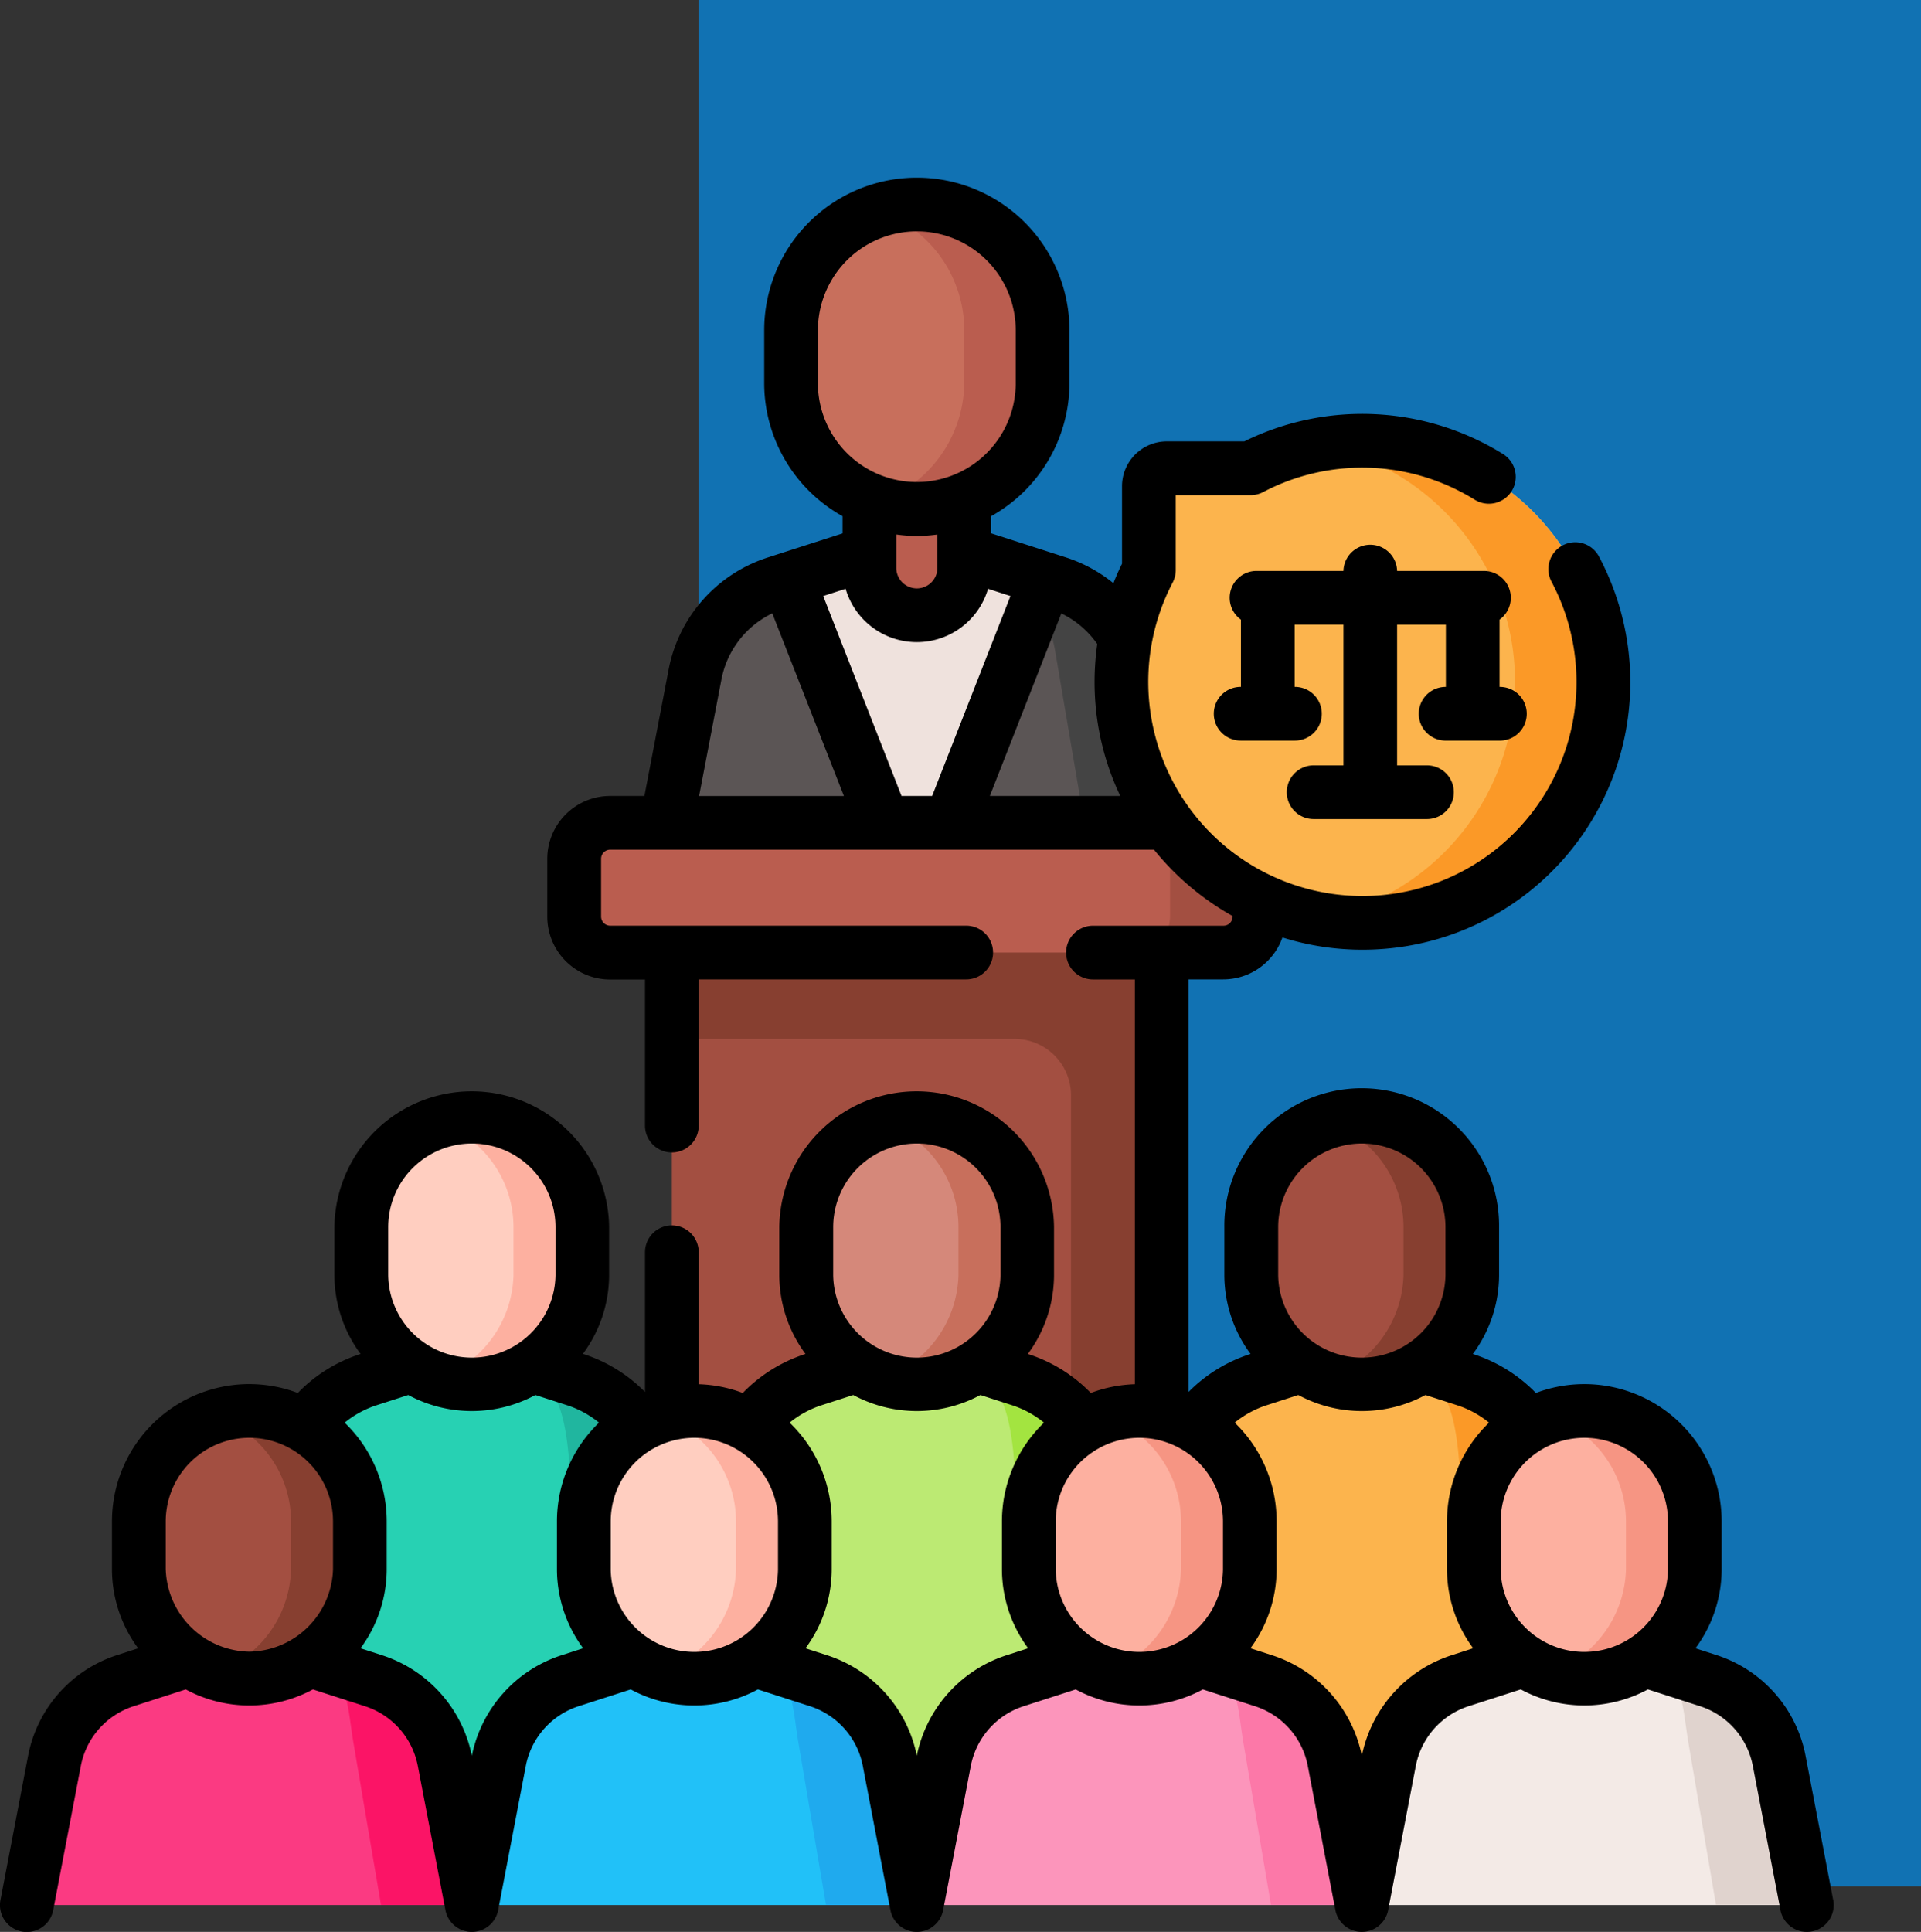 <svg xmlns="http://www.w3.org/2000/svg" width="110" height="110.611" viewBox="0 0 110 110.611">
  <rect x="0" y="0" width="110" height="110.611" fill="#333333" stroke="none"/>
  <g id="Grupo_1219265" data-name="Grupo 1219265" transform="translate(-181 -5397)">
    <rect id="Rectángulo_420797" data-name="Rectángulo 420797" width="70" height="108" transform="translate(221 5397)" fill="#1172b3"/>
    <g id="habla_4_" data-name="habla (4)" transform="translate(181.002 5396.054)">
      <g id="Grupo_1219263" data-name="Grupo 1219263" transform="translate(1.537 12.655)">
        <g id="Grupo_1219199" data-name="Grupo 1219199" transform="translate(36.462 0)">
          <g id="Grupo_1219198" data-name="Grupo 1219198">
            <g id="Grupo_1219197" data-name="Grupo 1219197">
              <g id="Grupo_1219196" data-name="Grupo 1219196">
                <g id="Grupo_1219195" data-name="Grupo 1219195">
                  <g id="Grupo_1219194" data-name="Grupo 1219194">
                    <g id="Grupo_1219193" data-name="Grupo 1219193" transform="translate(0 14.835)">
                      <g id="Grupo_1219192" data-name="Grupo 1219192">
                        <path id="Trazado_1089470" data-name="Trazado 1089470" d="M214.3,128.844h-29l1.8-9.393a6.851,6.851,0,0,1,4.628-5.232l8.072-2.6,8.072,2.6a6.851,6.851,0,0,1,4.628,5.232Z" transform="translate(-185.298 -107.381)" fill="#5b5555"/>
                        <path id="Trazado_1089471" data-name="Trazado 1089471" d="M289.454,134.947H284.7l-1.8-10.588a7.8,7.8,0,0,0-3.056-5.063l3.183,1.025a6.857,6.857,0,0,1,4.629,5.232Z" transform="translate(-260.455 -113.484)" fill="#444"/>
                        <path id="Trazado_1089472" data-name="Trazado 1089472" d="M234.749,114,227.36,132.86,219.971,114l7.389-2.383Z" transform="translate(-212.86 -107.376)" fill="#efe2dd"/>
                        <path id="Trazado_1089473" data-name="Trazado 1089473" d="M248.192,90.954V96.92a2.715,2.715,0,0,1-5.431,0V90.954Z" transform="translate(-230.977 -90.954)" fill="#ba5d4f"/>
                      </g>
                    </g>
                    <path id="Trazado_1089474" data-name="Trazado 1089474" d="M228.087,18.618a7.2,7.2,0,0,0-7.2,7.2v3.129a7.2,7.2,0,0,0,14.4,0V25.819A7.2,7.2,0,0,0,228.087,18.618Z" transform="translate(-213.588 -18.617)" fill="#c86f5c"/>
                    <path id="Trazado_1089475" data-name="Trazado 1089475" d="M254.509,25.817v3.128a7.315,7.315,0,0,1-7.2,7.108,6.9,6.9,0,0,1-2.243-.375,7.328,7.328,0,0,0,4.957-6.732V25.817a7.206,7.206,0,0,0-4.957-6.848,7.209,7.209,0,0,1,9.444,6.848Z" transform="translate(-232.808 -18.614)" fill="#ba5d4f"/>
                  </g>
                </g>
              </g>
            </g>
          </g>
        </g>
        <g id="Grupo_1219200" data-name="Grupo 1219200" transform="translate(31.344 35.402)">
          <path id="Trazado_1089476" data-name="Trazado 1089476" d="M187.6,220.691h28.055V254.5H187.6Z" transform="translate(-182.01 -214.652)" fill="#a34f41"/>
          <path id="Trazado_1089477" data-name="Trazado 1089477" d="M215.656,220.694V254.5h-5.2V230.256a3.231,3.231,0,0,0-3.231-3.231H187.6v-6.331Z" transform="translate(-182.01 -214.654)" fill="#873f30"/>
          <path id="Trazado_1089478" data-name="Trazado 1089478" d="M197.518,198.668H162.4a2.058,2.058,0,0,1-2.058-2.058V193.3a2.058,2.058,0,0,1,2.058-2.058h35.12a2.058,2.058,0,0,1,2.058,2.058v3.309A2.058,2.058,0,0,1,197.518,198.668Z" transform="translate(-160.34 -191.243)" fill="#ba5d4f"/>
          <path id="Trazado_1089479" data-name="Trazado 1089479" d="M323.848,193.3v3.31a2.058,2.058,0,0,1-2.057,2.059h-5.119a2.058,2.058,0,0,0,2.057-2.059V193.3a2.057,2.057,0,0,0-2.057-2.057h5.119A2.057,2.057,0,0,1,323.848,193.3Z" transform="translate(-284.612 -191.244)" fill="#a34f41"/>
        </g>
        <g id="Grupo_1219225" data-name="Grupo 1219225" transform="translate(12.74 52.224)">
          <g id="Grupo_1219208" data-name="Grupo 1219208" transform="translate(25.48)">
            <g id="Grupo_1219207" data-name="Grupo 1219207">
              <g id="Grupo_1219206" data-name="Grupo 1219206">
                <g id="Grupo_1219205" data-name="Grupo 1219205">
                  <g id="Grupo_1219204" data-name="Grupo 1219204">
                    <g id="Grupo_1219203" data-name="Grupo 1219203">
                      <g id="Grupo_1219202" data-name="Grupo 1219202" transform="translate(0 13.155)">
                        <g id="Grupo_1219201" data-name="Grupo 1219201">
                          <path id="Trazado_1089480" data-name="Trazado 1089480" d="M219.356,367.6H193.875l1.85-22.02a7.207,7.207,0,0,1,4.972-6.257l5.918-1.906,5.918,1.906a7.207,7.207,0,0,1,4.972,6.257Z" transform="translate(-193.875 -337.413)" fill="#bcea73"/>
                          <path id="Trazado_1089481" data-name="Trazado 1089481" d="M280.614,371.426h-5.285l-1.851-23.252c-.2-2.512-.532-4.717-2.541-5.945l2.854.919a7.206,7.206,0,0,1,4.971,6.256Z" transform="translate(-255.133 -341.241)" fill="#a3e440"/>
                        </g>
                      </g>
                      <path id="Trazado_1089482" data-name="Trazado 1089482" d="M231.473,273.271a6.328,6.328,0,0,0-6.327,6.327v2.749a6.328,6.328,0,0,0,12.655,0V279.6A6.328,6.328,0,0,0,231.473,273.271Z" transform="translate(-218.733 -273.27)" fill="#d5887a"/>
                      <path id="Trazado_1089483" data-name="Trazado 1089483" d="M254.688,279.6v2.748a6.427,6.427,0,0,1-6.327,6.245,6.062,6.062,0,0,1-1.971-.33,6.439,6.439,0,0,0,4.356-5.915V279.6a6.331,6.331,0,0,0-4.356-6.017,6.334,6.334,0,0,1,8.3,6.017Z" transform="translate(-235.62 -273.268)" fill="#c86f5c"/>
                    </g>
                  </g>
                </g>
              </g>
            </g>
          </g>
          <g id="Grupo_1219216" data-name="Grupo 1219216" transform="translate(50.962)">
            <g id="Grupo_1219215" data-name="Grupo 1219215">
              <g id="Grupo_1219214" data-name="Grupo 1219214">
                <g id="Grupo_1219213" data-name="Grupo 1219213">
                  <g id="Grupo_1219212" data-name="Grupo 1219212">
                    <g id="Grupo_1219211" data-name="Grupo 1219211">
                      <g id="Grupo_1219210" data-name="Grupo 1219210" transform="translate(0 13.155)">
                        <g id="Grupo_1219209" data-name="Grupo 1219209">
                          <path id="Trazado_1089484" data-name="Trazado 1089484" d="M343.608,367.6h-25.48l1.85-22.02a7.207,7.207,0,0,1,4.972-6.257l5.918-1.906,5.918,1.906a7.207,7.207,0,0,1,4.972,6.257Z" transform="translate(-318.128 -337.413)" fill="#fcb44d"/>
                          <path id="Trazado_1089485" data-name="Trazado 1089485" d="M404.866,371.426H399.58l-1.851-23.252c-.2-2.512-.532-4.717-2.541-5.945l2.854.919a7.206,7.206,0,0,1,4.971,6.256Z" transform="translate(-379.386 -341.241)" fill="#fb9927"/>
                        </g>
                      </g>
                      <path id="Trazado_1089486" data-name="Trazado 1089486" d="M355.725,273.271A6.328,6.328,0,0,0,349.4,279.6v2.749a6.328,6.328,0,0,0,12.655,0V279.6A6.328,6.328,0,0,0,355.725,273.271Z" transform="translate(-342.985 -273.27)" fill="#a34f41"/>
                      <path id="Trazado_1089487" data-name="Trazado 1089487" d="M378.941,279.6v2.748a6.427,6.427,0,0,1-6.327,6.245,6.062,6.062,0,0,1-1.971-.33A6.439,6.439,0,0,0,375,282.345V279.6a6.331,6.331,0,0,0-4.356-6.017,6.334,6.334,0,0,1,8.3,6.017Z" transform="translate(-359.873 -273.268)" fill="#873f30"/>
                    </g>
                  </g>
                </g>
              </g>
            </g>
          </g>
          <g id="Grupo_1219224" data-name="Grupo 1219224">
            <g id="Grupo_1219223" data-name="Grupo 1219223">
              <g id="Grupo_1219222" data-name="Grupo 1219222">
                <g id="Grupo_1219221" data-name="Grupo 1219221">
                  <g id="Grupo_1219220" data-name="Grupo 1219220">
                    <g id="Grupo_1219219" data-name="Grupo 1219219">
                      <g id="Grupo_1219218" data-name="Grupo 1219218" transform="translate(0 13.155)">
                        <g id="Grupo_1219217" data-name="Grupo 1219217">
                          <path id="Trazado_1089488" data-name="Trazado 1089488" d="M95.107,367.6H69.627l1.85-22.02a7.207,7.207,0,0,1,4.972-6.257l5.918-1.906,5.918,1.906a7.207,7.207,0,0,1,4.972,6.257Z" transform="translate(-69.627 -337.413)" fill="#27d1b3"/>
                          <path id="Trazado_1089489" data-name="Trazado 1089489" d="M156.38,371.426h-5.287l-1.851-23.252c-.2-2.512-.53-4.716-2.537-5.945l2.851.919a7.208,7.208,0,0,1,4.973,6.256Z" transform="translate(-130.898 -341.241)" fill="#20b69f"/>
                        </g>
                      </g>
                      <path id="Trazado_1089490" data-name="Trazado 1089490" d="M107.224,273.271A6.327,6.327,0,0,0,100.9,279.6v2.749a6.328,6.328,0,0,0,12.655,0V279.6A6.327,6.327,0,0,0,107.224,273.271Z" transform="translate(-94.484 -273.27)" fill="#ffcec0"/>
                      <path id="Trazado_1089491" data-name="Trazado 1089491" d="M130.44,279.6v2.748a6.427,6.427,0,0,1-6.327,6.245,6.062,6.062,0,0,1-1.971-.33,6.439,6.439,0,0,0,4.356-5.915V279.6a6.331,6.331,0,0,0-4.356-6.017,6.334,6.334,0,0,1,8.3,6.017Z" transform="translate(-111.372 -273.268)" fill="#fdb0a0"/>
                    </g>
                  </g>
                </g>
              </g>
            </g>
          </g>
        </g>
        <g id="Grupo_1219261" data-name="Grupo 1219261" transform="translate(0 69.074)">
          <g id="Grupo_1219242" data-name="Grupo 1219242">
            <g id="Grupo_1219233" data-name="Grupo 1219233">
              <g id="Grupo_1219232" data-name="Grupo 1219232">
                <g id="Grupo_1219231" data-name="Grupo 1219231">
                  <g id="Grupo_1219230" data-name="Grupo 1219230">
                    <g id="Grupo_1219229" data-name="Grupo 1219229">
                      <g id="Grupo_1219228" data-name="Grupo 1219228">
                        <g id="Grupo_1219227" data-name="Grupo 1219227" transform="translate(0 13.155)">
                          <g id="Grupo_1219226" data-name="Grupo 1219226">
                            <path id="Trazado_1089492" data-name="Trazado 1089492" d="M32.982,434.715H7.5l1.581-8.253a6.019,6.019,0,0,1,4.066-4.6l7.093-2.285,7.093,2.285a6.019,6.019,0,0,1,4.066,4.6Z" transform="translate(-7.502 -419.58)" fill="#fb3a82"/>
                            <path id="Trazado_1089493" data-name="Trazado 1089493" d="M99.019,440.078h-5.2l-1.58-9.3c-.317-1.861-.277-3.46-1.659-4.449l2.8.9a6.024,6.024,0,0,1,4.067,4.6Z" transform="translate(-73.539 -424.943)" fill="#fb1466"/>
                          </g>
                        </g>
                        <path id="Trazado_1089494" data-name="Trazado 1089494" d="M45.1,355.437a6.327,6.327,0,0,0-6.327,6.327v2.749a6.328,6.328,0,0,0,12.655,0v-2.749A6.327,6.327,0,0,0,45.1,355.437Z" transform="translate(-32.359 -355.436)" fill="#a34f41"/>
                        <path id="Trazado_1089495" data-name="Trazado 1089495" d="M68.315,361.763v2.748a6.427,6.427,0,0,1-6.327,6.245,6.063,6.063,0,0,1-1.971-.33,6.439,6.439,0,0,0,4.356-5.915v-2.748a6.331,6.331,0,0,0-4.356-6.017,6.334,6.334,0,0,1,8.3,6.017Z" transform="translate(-49.247 -355.434)" fill="#873f30"/>
                      </g>
                    </g>
                  </g>
                </g>
              </g>
            </g>
            <g id="Grupo_1219241" data-name="Grupo 1219241" transform="translate(25.48)">
              <g id="Grupo_1219240" data-name="Grupo 1219240">
                <g id="Grupo_1219239" data-name="Grupo 1219239">
                  <g id="Grupo_1219238" data-name="Grupo 1219238">
                    <g id="Grupo_1219237" data-name="Grupo 1219237">
                      <g id="Grupo_1219236" data-name="Grupo 1219236">
                        <g id="Grupo_1219235" data-name="Grupo 1219235" transform="translate(0 13.155)">
                          <g id="Grupo_1219234" data-name="Grupo 1219234">
                            <path id="Trazado_1089496" data-name="Trazado 1089496" d="M157.231,434.715H131.75l1.581-8.253a6.019,6.019,0,0,1,4.066-4.6l7.093-2.285,7.093,2.285a6.019,6.019,0,0,1,4.066,4.6Z" transform="translate(-131.75 -419.58)" fill="#21c1f8"/>
                            <path id="Trazado_1089497" data-name="Trazado 1089497" d="M223.27,440.078h-5.2l-1.58-9.3c-.317-1.861-.277-3.46-1.659-4.449l2.8.9a6.02,6.02,0,0,1,4.065,4.6Z" transform="translate(-197.789 -424.943)" fill="#1faaee"/>
                          </g>
                        </g>
                        <path id="Trazado_1089498" data-name="Trazado 1089498" d="M169.348,355.437a6.327,6.327,0,0,0-6.327,6.327v2.749a6.328,6.328,0,0,0,12.655,0v-2.749A6.328,6.328,0,0,0,169.348,355.437Z" transform="translate(-156.608 -355.436)" fill="#ffcec0"/>
                        <path id="Trazado_1089499" data-name="Trazado 1089499" d="M192.563,361.763v2.748a6.427,6.427,0,0,1-6.327,6.245,6.062,6.062,0,0,1-1.971-.33,6.439,6.439,0,0,0,4.356-5.915v-2.748a6.331,6.331,0,0,0-4.356-6.017,6.334,6.334,0,0,1,8.3,6.017Z" transform="translate(-173.495 -355.434)" fill="#fdb0a0"/>
                      </g>
                    </g>
                  </g>
                </g>
              </g>
            </g>
          </g>
          <g id="Grupo_1219251" data-name="Grupo 1219251" transform="translate(50.961)">
            <g id="Grupo_1219250" data-name="Grupo 1219250">
              <g id="Grupo_1219249" data-name="Grupo 1219249">
                <g id="Grupo_1219248" data-name="Grupo 1219248">
                  <g id="Grupo_1219247" data-name="Grupo 1219247">
                    <g id="Grupo_1219246" data-name="Grupo 1219246">
                      <g id="Grupo_1219245" data-name="Grupo 1219245">
                        <g id="Grupo_1219244" data-name="Grupo 1219244" transform="translate(0 13.155)">
                          <g id="Grupo_1219243" data-name="Grupo 1219243">
                            <path id="Trazado_1089500" data-name="Trazado 1089500" d="M281.48,434.715H256l1.581-8.253a6.019,6.019,0,0,1,4.066-4.6l7.093-2.285,7.093,2.285a6.019,6.019,0,0,1,4.066,4.6Z" transform="translate(-255.999 -419.58)" fill="#fc95bb"/>
                            <path id="Trazado_1089501" data-name="Trazado 1089501" d="M347.521,440.078h-5.2l-1.582-9.3c-.315-1.861-.276-3.46-1.658-4.449l2.8.9a6.026,6.026,0,0,1,4.065,4.6Z" transform="translate(-322.04 -424.943)" fill="#fc78a8"/>
                          </g>
                        </g>
                        <path id="Trazado_1089502" data-name="Trazado 1089502" d="M293.6,355.437a6.328,6.328,0,0,0-6.327,6.327v2.749a6.328,6.328,0,0,0,12.655,0v-2.749A6.328,6.328,0,0,0,293.6,355.437Z" transform="translate(-280.857 -355.436)" fill="#fdb0a0"/>
                        <path id="Trazado_1089503" data-name="Trazado 1089503" d="M316.812,361.763v2.748a6.427,6.427,0,0,1-6.327,6.245,6.062,6.062,0,0,1-1.971-.33,6.439,6.439,0,0,0,4.356-5.915v-2.748a6.331,6.331,0,0,0-4.356-6.017,6.334,6.334,0,0,1,8.3,6.017Z" transform="translate(-297.744 -355.434)" fill="#f69583"/>
                      </g>
                    </g>
                  </g>
                </g>
              </g>
            </g>
          </g>
          <g id="Grupo_1219260" data-name="Grupo 1219260" transform="translate(76.442)">
            <g id="Grupo_1219259" data-name="Grupo 1219259">
              <g id="Grupo_1219258" data-name="Grupo 1219258">
                <g id="Grupo_1219257" data-name="Grupo 1219257">
                  <g id="Grupo_1219256" data-name="Grupo 1219256">
                    <g id="Grupo_1219255" data-name="Grupo 1219255">
                      <g id="Grupo_1219254" data-name="Grupo 1219254">
                        <g id="Grupo_1219253" data-name="Grupo 1219253" transform="translate(0 13.155)">
                          <g id="Grupo_1219252" data-name="Grupo 1219252">
                            <path id="Trazado_1089504" data-name="Trazado 1089504" d="M405.73,434.715H380.249l1.581-8.253a6.019,6.019,0,0,1,4.066-4.6l7.093-2.285,7.093,2.285a6.019,6.019,0,0,1,4.066,4.6Z" transform="translate(-380.249 -419.58)" fill="#f3eae6"/>
                            <path id="Trazado_1089505" data-name="Trazado 1089505" d="M471.772,440.078h-5.2l-1.582-9.3c-.315-1.861-.276-3.46-1.658-4.449l2.8.9a6.026,6.026,0,0,1,4.065,4.6Z" transform="translate(-446.29 -424.943)" fill="#e0d3ce"/>
                          </g>
                        </g>
                        <path id="Trazado_1089506" data-name="Trazado 1089506" d="M417.847,355.437a6.327,6.327,0,0,0-6.327,6.327v2.749a6.328,6.328,0,0,0,12.655,0v-2.749A6.328,6.328,0,0,0,417.847,355.437Z" transform="translate(-405.107 -355.436)" fill="#fdb0a0"/>
                        <path id="Trazado_1089507" data-name="Trazado 1089507" d="M441.062,361.763v2.748a6.427,6.427,0,0,1-6.327,6.245,6.063,6.063,0,0,1-1.971-.33,6.439,6.439,0,0,0,4.356-5.915v-2.748a6.331,6.331,0,0,0-4.356-6.017,6.334,6.334,0,0,1,8.3,6.017Z" transform="translate(-421.994 -355.434)" fill="#f69583"/>
                      </g>
                    </g>
                  </g>
                </g>
              </g>
            </g>
          </g>
        </g>
        <g id="Grupo_1219262" data-name="Grupo 1219262" transform="translate(62.676 13.527)">
          <path id="Trazado_1089508" data-name="Trazado 1089508" d="M327.483,84.588a13.751,13.751,0,0,0-6.957,1.562H315.72a1.026,1.026,0,0,0-1.025,1.025v4.806a13.8,13.8,0,1,0,12.788-7.393Z" transform="translate(-313.122 -84.576)" fill="#fcb44d"/>
          <path id="Trazado_1089509" data-name="Trazado 1089509" d="M370.143,112.173a13.4,13.4,0,0,1-2.1-.23,13.8,13.8,0,0,0,0-27.134,13.8,13.8,0,1,1,2.1,27.363Z" transform="translate(-356.78 -84.574)" fill="#fb9927"/>
        </g>
      </g>
      <g id="Grupo_1219264" data-name="Grupo 1219264" transform="translate(-0.002 11.118)">
        <path id="Trazado_1089510" data-name="Trazado 1089510" d="M104.97,109.73l-1.581-8.253a7.555,7.555,0,0,0-5.105-5.771l-1.2-.388a7.618,7.618,0,0,0,1.5-4.511V88.058A7.863,7.863,0,0,0,87.945,80.7a8.708,8.708,0,0,0-3.577-2.222l-.029-.009a7.618,7.618,0,0,0,1.5-4.511V71.207a7.866,7.866,0,1,0-15.731,0v2.749a7.617,7.617,0,0,0,1.5,4.511l-.029.009a8.71,8.71,0,0,0-3.526,2.172V57.021h1.995a3.6,3.6,0,0,0,3.386-2.4,15.179,15.179,0,0,0,4.082.693q.249.008.5.008A15.318,15.318,0,0,0,91.571,32.832a1.538,1.538,0,1,0-2.716,1.443A12.253,12.253,0,0,1,77.622,52.242,12.263,12.263,0,0,1,67.148,34.3a1.538,1.538,0,0,0,.176-.714V29.294h4.293a1.536,1.536,0,0,0,.714-.176,12.21,12.21,0,0,1,12.112.438,1.538,1.538,0,0,0,1.623-2.614,15.285,15.285,0,0,0-14.817-.725H66.811a2.566,2.566,0,0,0-2.563,2.563v4.438c-.18.366-.344.74-.494,1.118a8.4,8.4,0,0,0-2.711-1.473l-4.291-1.382V30.5a8.734,8.734,0,0,0,4.486-7.512V19.857a8.739,8.739,0,0,0-17.479,0v3.129A8.734,8.734,0,0,0,48.245,30.5v.985l-4.29,1.382a8.386,8.386,0,0,0-5.667,6.406L36.9,46.519H34.938a3.6,3.6,0,0,0-3.6,3.6v3.309a3.6,3.6,0,0,0,3.6,3.6h1.995v8.363a1.538,1.538,0,1,0,3.076,0V57.021H55.325a1.538,1.538,0,1,0,0-3.076H34.939a.52.52,0,0,1-.52-.52V50.115a.52.52,0,0,1,.52-.52H66.08a15.5,15.5,0,0,0,4.5,3.8v.033a.521.521,0,0,1-.52.52H62.584a1.538,1.538,0,0,0,0,3.076h2.4V80.2a7.819,7.819,0,0,0-2.524.5,8.71,8.71,0,0,0-3.577-2.223l-.029-.009a7.618,7.618,0,0,0,1.5-4.511V71.207a7.866,7.866,0,0,0-15.731,0v2.749a7.618,7.618,0,0,0,1.5,4.511l-.029.009A8.712,8.712,0,0,0,42.532,80.7a7.816,7.816,0,0,0-2.523-.5V72.643a1.538,1.538,0,1,0-3.076,0v8a8.71,8.71,0,0,0-3.526-2.172l-.029-.009a7.618,7.618,0,0,0,1.5-4.511V71.207a7.866,7.866,0,0,0-15.731,0v2.749a7.618,7.618,0,0,0,1.5,4.511l-.029.009A8.7,8.7,0,0,0,17.051,80.7a7.863,7.863,0,0,0-10.64,7.359v2.749a7.618,7.618,0,0,0,1.5,4.511l-1.2.388a7.555,7.555,0,0,0-5.105,5.771L.025,109.73a1.538,1.538,0,1,0,3.021.579l1.581-8.253a4.48,4.48,0,0,1,3.027-3.422l2.981-.96a7.678,7.678,0,0,0,7.281,0l2.981.96a4.48,4.48,0,0,1,3.027,3.422l1.581,8.253a1.538,1.538,0,0,0,3.02.005l1.583-8.258a4.479,4.479,0,0,1,3.027-3.422l2.981-.96a7.678,7.678,0,0,0,7.281,0l2.981.96a4.48,4.48,0,0,1,3.027,3.422l1.581,8.253a1.538,1.538,0,0,0,3.02.005l1.583-8.258a4.48,4.48,0,0,1,3.027-3.422l2.981-.96a7.678,7.678,0,0,0,7.281,0l2.981.96a4.479,4.479,0,0,1,3.027,3.422l1.581,8.253a1.538,1.538,0,0,0,3.019.008l1.584-8.261A4.48,4.48,0,0,1,84.1,98.633l2.981-.96a7.678,7.678,0,0,0,7.281,0l2.981.96a4.479,4.479,0,0,1,3.027,3.422l1.581,8.253a1.538,1.538,0,0,0,3.022-.579ZM51.622,46.519,47.137,35.071l1.283-.413a4.25,4.25,0,0,0,8.156,0l1.283.413L53.375,46.519ZM46.835,19.857a5.663,5.663,0,0,1,11.326,0v3.129a5.664,5.664,0,0,1-11.326,0ZM52.5,31.633a8.473,8.473,0,0,0,1.177-.084v1.908a1.177,1.177,0,1,1-2.355,0V31.548A8.469,8.469,0,0,0,52.5,31.633ZM41.309,39.85a5.311,5.311,0,0,1,2.913-3.787l4.1,10.457H40.031Zm15.37,6.669,4.094-10.452a5.337,5.337,0,0,1,2.058,1.752,15.388,15.388,0,0,0-.143,2.786,15.177,15.177,0,0,0,1.459,5.914H56.678ZM73.19,71.207a4.789,4.789,0,0,1,9.579,0v2.749a4.79,4.79,0,0,1-9.579,0Zm-25.481,0a4.789,4.789,0,1,1,9.579,0v2.749a4.79,4.79,0,0,1-9.579,0Zm-25.48,0a4.789,4.789,0,0,1,9.579,0v2.749a4.79,4.79,0,0,1-9.579,0Zm-12.74,19.6V88.057a4.789,4.789,0,1,1,9.579,0v2.749a4.874,4.874,0,0,1-4.789,4.708,4.874,4.874,0,0,1-4.789-4.708Zm17.53,10.67a7.641,7.641,0,0,0-5.176-5.771l-1.2-.388a7.618,7.618,0,0,0,1.5-4.511V88.057A7.84,7.84,0,0,0,19.734,82.4a5.656,5.656,0,0,1,1.838-1l1.805-.582a7.678,7.678,0,0,0,7.281,0l1.805.582a5.657,5.657,0,0,1,1.837,1,7.841,7.841,0,0,0-2.409,5.657v2.749a7.618,7.618,0,0,0,1.5,4.511l-1.2.388A7.641,7.641,0,0,0,27.017,101.476Zm7.951-10.67V88.057a4.789,4.789,0,1,1,9.579,0v2.749a4.79,4.79,0,0,1-9.579,0Zm17.53,10.67a7.641,7.641,0,0,0-5.176-5.771l-1.2-.388a7.618,7.618,0,0,0,1.5-4.511V88.057A7.841,7.841,0,0,0,45.215,82.4a5.654,5.654,0,0,1,1.837-1l1.806-.582a7.678,7.678,0,0,0,7.281,0l1.805.582a5.651,5.651,0,0,1,1.837,1,7.841,7.841,0,0,0-2.409,5.657v2.749a7.619,7.619,0,0,0,1.5,4.511l-1.2.388a7.64,7.64,0,0,0-5.176,5.771Zm7.951-10.67V88.057a4.789,4.789,0,1,1,9.579,0v2.749a4.79,4.79,0,0,1-9.579,0Zm17.531,10.67A7.642,7.642,0,0,0,72.8,95.705l-1.2-.388a7.618,7.618,0,0,0,1.5-4.511V88.057A7.841,7.841,0,0,0,70.7,82.4a5.656,5.656,0,0,1,1.838-1l1.805-.582a7.678,7.678,0,0,0,7.281,0l1.805.582a5.654,5.654,0,0,1,1.837,1,7.842,7.842,0,0,0-2.409,5.657v2.749a7.618,7.618,0,0,0,1.5,4.511l-1.2.388a7.639,7.639,0,0,0-5.175,5.771Zm7.95-10.67V88.057a4.789,4.789,0,1,1,9.579,0v2.749a4.79,4.79,0,0,1-9.579,0Z" transform="translate(0.002 -11.118)"/>
        <path id="Trazado_1089511" data-name="Trazado 1089511" d="M355.266,121.706v-3.851a1.537,1.537,0,0,0-.894-2.788H349.4a1.537,1.537,0,0,0-3.073,0h-4.977a1.537,1.537,0,0,0-.893,2.788v3.851h-.015a1.538,1.538,0,1,0,0,3.076h3.107a1.538,1.538,0,1,0,0-3.076h-.015v-3.563h2.793V126.2h-1.707a1.538,1.538,0,0,0,0,3.076h6.49a1.538,1.538,0,1,0,0-3.076H349.4v-8.056h2.793v3.563h-.015a1.538,1.538,0,1,0,0,3.076h3.107a1.538,1.538,0,1,0,0-3.076h-.015Z" transform="translate(-269.398 -92.551)"/>
      </g>
    </g>
  </g>
</svg>
